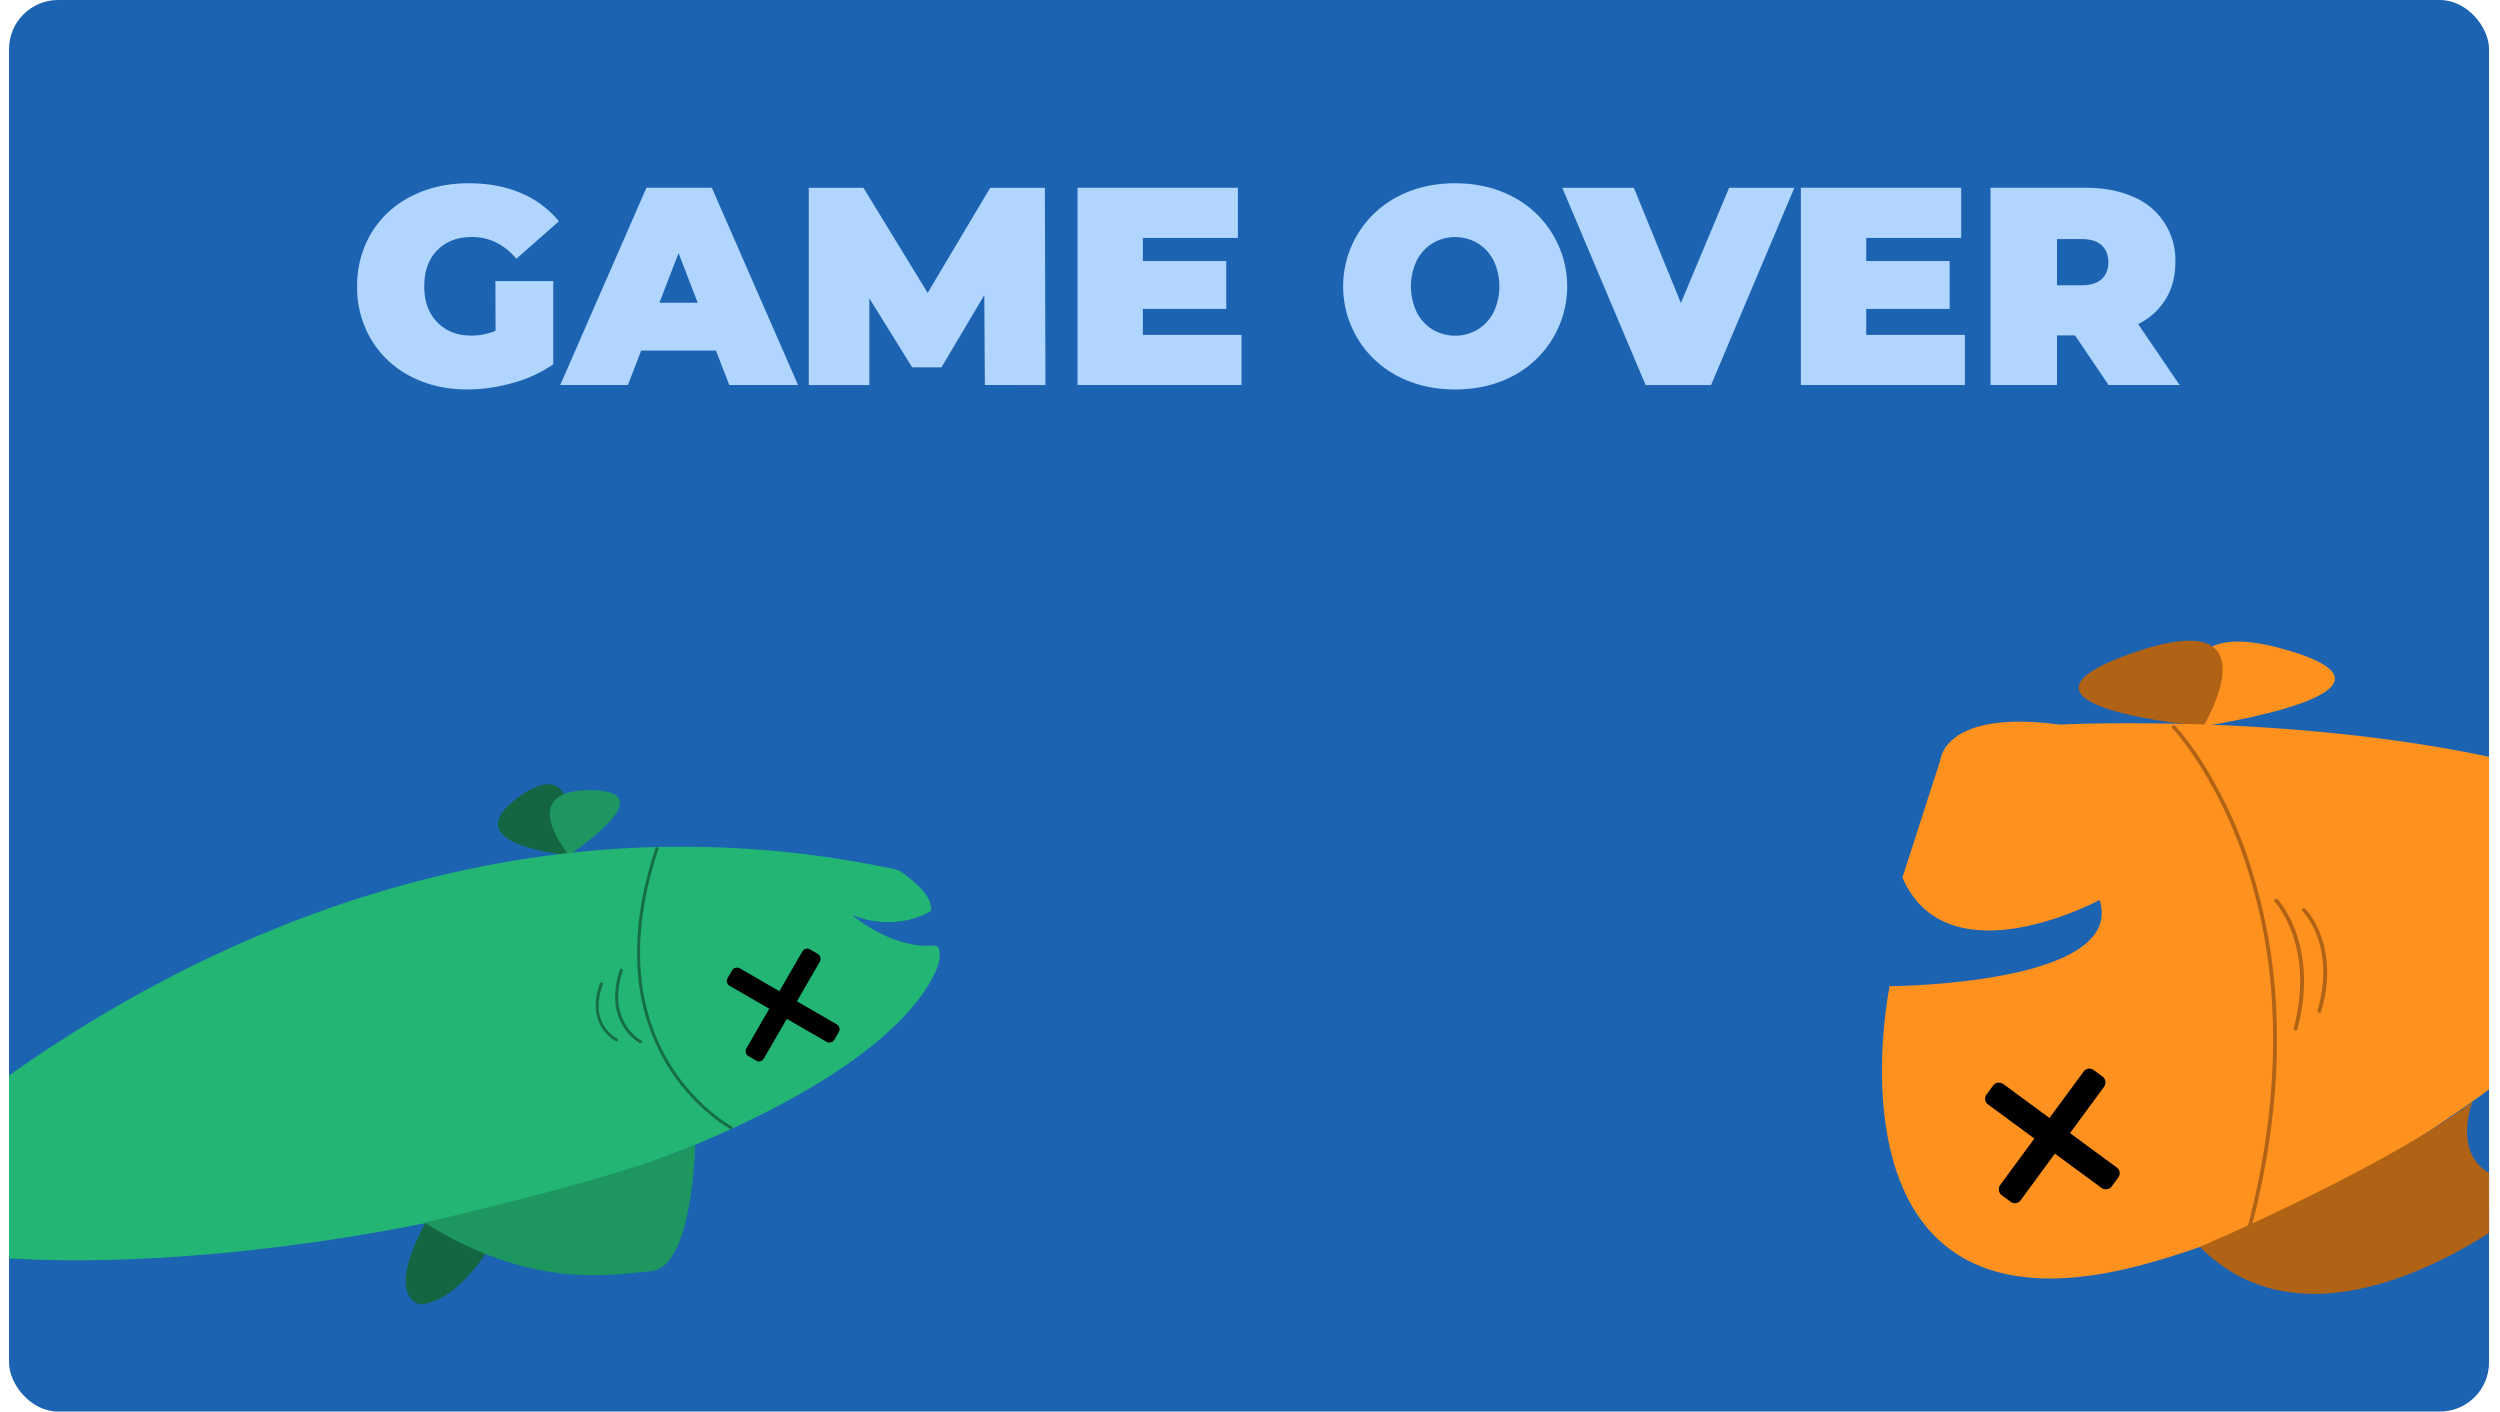 <svg xmlns="http://www.w3.org/2000/svg" width="1470" height="830" viewBox="0 0 1470 830"><defs><style>.cls-1{fill:#1c63b2;}.cls-2{fill:#b0d5ff;}.cls-3{fill:#ff911e;}.cls-4{fill:#b06315;}.cls-5{fill:#136641;}.cls-6{fill:#1d9660;}.cls-7{fill:#22b573;}.cls-8{fill:#156e46;}</style></defs><title>game_over</title><g id="Game_over" data-name="Game over"><rect class="cls-1" x="5.31" width="1458.24" height="830" rx="28.89"/><path class="cls-2" d="M291.3,165.25h34v49a79,79,0,0,1-23.86,10.94A98.53,98.53,0,0,1,274.73,229q-18.56,0-33.3-7.71a57.5,57.5,0,0,1-23.11-21.53A59.45,59.45,0,0,1,210,168.4a59.47,59.47,0,0,1,8.37-31.4,57.19,57.19,0,0,1,23.36-21.54q15-7.69,33.88-7.7,17.07,0,30.57,5.71a57.51,57.51,0,0,1,22.45,16.66l-25,22q-10.94-12.75-26-12.76-12.93,0-20.55,7.79t-7.62,21.21q0,13.1,7.54,21t20.13,7.95a36.8,36.8,0,0,0,14.25-2.81Z"/><path class="cls-2" d="M421,206.17H377l-7.79,20.22H329.41l50.7-116h38.44l50.7,116H428.82ZM410.26,178,399,148.85,387.73,178Z"/><path class="cls-2" d="M579.1,226.39l-.34-52.85L553.58,216H536.35l-25.18-40.59v51H475.54v-116h32.15l37.77,61.8,36.78-61.8h32.15l.33,116Z"/><path class="cls-2" d="M730,196.9v29.49H633.61v-116h94.27V139.9H672v13.59h49.05v28.16H672V196.9Z"/><path class="cls-2" d="M822,221.25a59.45,59.45,0,0,1,0-105.71q14.91-7.79,33.63-7.78t33.63,7.78a59.45,59.45,0,0,1,0,105.71Q874.34,229,855.62,229T822,221.25Zm46.8-27.42a25.45,25.45,0,0,0,9.36-10.11,35.48,35.48,0,0,0,0-30.65,25.48,25.48,0,0,0-9.36-10.1,26.08,26.08,0,0,0-26.34,0,25.48,25.48,0,0,0-9.36,10.1,35.48,35.48,0,0,0,0,30.65,25.45,25.45,0,0,0,9.36,10.11,26.14,26.14,0,0,0,26.34,0Z"/><path class="cls-2" d="M1055.1,110.41l-49,116H967.62l-49-116h42.08l27.67,67.76,28.34-67.76Z"/><path class="cls-2" d="M1155.34,196.9v29.49h-96.42v-116h94.27V139.9h-55.84v13.59h49.05v28.16h-49.05V196.9Z"/><path class="cls-2" d="M1220.12,197.23h-10.6v29.16h-39.1v-116h55.83q16.08,0,28,5.3a40.1,40.1,0,0,1,24.86,38.44q0,12.42-5.64,21.7a39.73,39.73,0,0,1-16.23,14.75l24.35,35.79h-41.75Zm15.58-53.1q-4-3.57-11.93-3.57h-14.25v27.18h14.25q7.95,0,11.93-3.57t4-10Q1239.67,147.69,1235.7,144.13Z"/><path class="cls-3" d="M1295.35,427s133-19.74,50.63-44.42S1295.35,427,1295.35,427Z"/><path class="cls-4" d="M1295.64,427s44.48-73.82-43.13-42.55S1295.64,427,1295.64,427Z"/><path class="cls-3" d="M1463.55,445v195.6c-11.71,8.6-24,17.14-36.73,25.46-31.55,20.6-66.12,39.86-102.9,55.4l-2.34,1q-13.8,5.75-28,10.75l-.09,0c-10.09,3.54-20.31,6.79-30.68,9.67-197.08,54.85-151.69-163-151.69-163s139.33-.71,123.43-50.68c0,0-89.18,48.06-115.93-13.19l21.77-67.41c.33-1,.63-2.05.86-3.09,1.06-4.76,9.18-27.11,68.3-19.63a17.85,17.85,0,0,0,3,.13c6.42-.29,33.12-1.3,70.68-.37,3.77.1,7.65.21,11.64.35l1.3,0,4.34.16C1347.15,428,1406.28,432.88,1463.55,445Z"/><path class="cls-4" d="M1322.79,723.11a1,1,0,0,1-.45,0,1.12,1.12,0,0,1-.8-1.37c11.66-44.29,16.58-87.29,14.64-127.8a319.87,319.87,0,0,0-17.61-91.77,259.06,259.06,0,0,0-27.16-55.35,143.58,143.58,0,0,0-14-18.47,1.12,1.12,0,1,1,1.61-1.55c.25.26,6.14,6.45,14.27,18.79a261.88,261.88,0,0,1,27.4,55.83,322.2,322.2,0,0,1,17.73,92.42c1.95,40.73-3,84-14.71,128.47A1.09,1.09,0,0,1,1322.79,723.11Z"/><path class="cls-4" d="M1463.55,689.75c-21.46-12.53-9.75-41.79-9.75-41.79-7.91,5.93-17.08,12-26.93,18l0,0c-33.36,20.45-74.66,40.54-102.37,53.33l-2.61,1.2c-15.82,7.28-26.68,11.94-28.17,12.57l-.18.08c51.18,51.56,124.4,20.55,170.06-8.09Z"/><path class="cls-4" d="M1350,605.9a1.14,1.14,0,0,1-.45,0,1.12,1.12,0,0,1-.8-1.37c12.73-48.37-11-74.11-11.22-74.36a1.12,1.12,0,0,1,1.62-1.54c.26.27,6.35,6.79,10.88,19.53,4.16,11.7,7.69,31.07.88,56.94A1.11,1.11,0,0,1,1350,605.9Z"/><path class="cls-4" d="M1363.93,595.51a1.11,1.11,0,0,1-1.24-1.42c5.81-19.84,3.13-34.58-.15-43.46C1359,541,1354,536,1354,536a1.12,1.12,0,1,1,1.57-1.59c.2.21,20.83,21.07,9.31,60.36A1.11,1.11,0,0,1,1363.93,595.51Z"/><rect x="1199.27" y="622.19" width="14.99" height="91.32" rx="4.1" transform="translate(630.34 -585.16) rotate(36.34)"/><rect x="1199.27" y="622.19" width="14.99" height="91.32" rx="4.1" transform="translate(-46.25 1244.27) rotate(-53.66)"/><path class="cls-5" d="M305,468.63c-39.56,28.64,29.63,34.1,29.63,34.1S344.51,440,305,468.63Z"/><path class="cls-6" d="M347.35,464.63c-45.13-.33-12.89,38.16-12.89,38.16S392.48,465,347.35,464.63Z"/><path class="cls-7" d="M551.49,567.74c-4.91,14-26.57,52.42-121.11,95.89l-.51.24q-10,4.61-21.1,9.25l-2.06.86q-5.93,2.44-12.12,4.86l-.24.08c-41.43,16-91.47,29.82-144.1,40.33l-.25,0C166.88,735.88,77.36,744.22,5.31,739.94V632.4c74.8-53.07,187-113.78,324.08-130.23l4.18-.49,1.2-.14,1.83-.2A600.17,600.17,0,0,1,525.67,511a13.19,13.19,0,0,1,4.84,2.11c5.57,3.91,18.92,14.3,16.71,22.67,0,0-19.45,12.83-46.17,2.25.67.58,23.51,20.08,48.21,17.93C553.55,555.53,552.92,563.68,551.49,567.74Z"/><path class="cls-5" d="M288.5,732.35S270.32,765,247.1,767c0,0-21.17-2.94,2.9-47.71,0,0,13-.5,37.29-7.38S288.5,732.35,288.5,732.35Z"/><path class="cls-6" d="M408.77,673.12S407.56,745,383,747.41s-71.18,10.83-133.45-28.58C249.58,718.83,363.36,693.35,408.77,673.12Z"/><path class="cls-8" d="M386.06,498.19a.89.89,0,0,1,.51,0,.88.88,0,0,1,.56,1.12c-9.06,27.16-12.43,52.63-10,75.7a120.11,120.11,0,0,0,16.69,50.38C409.37,651,430,662.1,430.18,662.21a.89.89,0,0,1-.83,1.57c-.21-.11-21.24-11.5-37.05-37.44a122.06,122.06,0,0,1-16.94-51.12c-2.45-23.33.95-49.05,10.09-76.45A.91.91,0,0,1,386.06,498.19Z"/><path class="cls-8" d="M365.09,569.71a.88.88,0,0,1,1.07,1.14c-4.05,12.15-3.47,23.07,1.68,31.58a27.41,27.41,0,0,0,9.14,9.33.88.88,0,0,1,.35,1.2.89.89,0,0,1-1.2.36,28.85,28.85,0,0,1-9.76-9.89c-3.82-6.27-7.25-17.1-1.89-33.15A.87.87,0,0,1,365.09,569.71Z"/><path class="cls-8" d="M353.46,577.64a.91.91,0,0,1,.54,0,.88.88,0,0,1,.52,1.14c-8.62,23.11,7.69,31.52,8.39,31.87a.9.9,0,0,1,.4,1.19.89.89,0,0,1-1.19.4c-.18-.09-18.46-9.43-9.26-34.08A.89.89,0,0,1,353.46,577.64Z"/><rect x="454.56" y="554.7" width="11.9" height="72.47" rx="3.25" transform="translate(357.38 -151.11) rotate(30.02)"/><rect x="454.56" y="554.7" width="11.9" height="72.47" rx="3.25" transform="translate(-281.54 694.07) rotate(-59.98)"/></g></svg>
